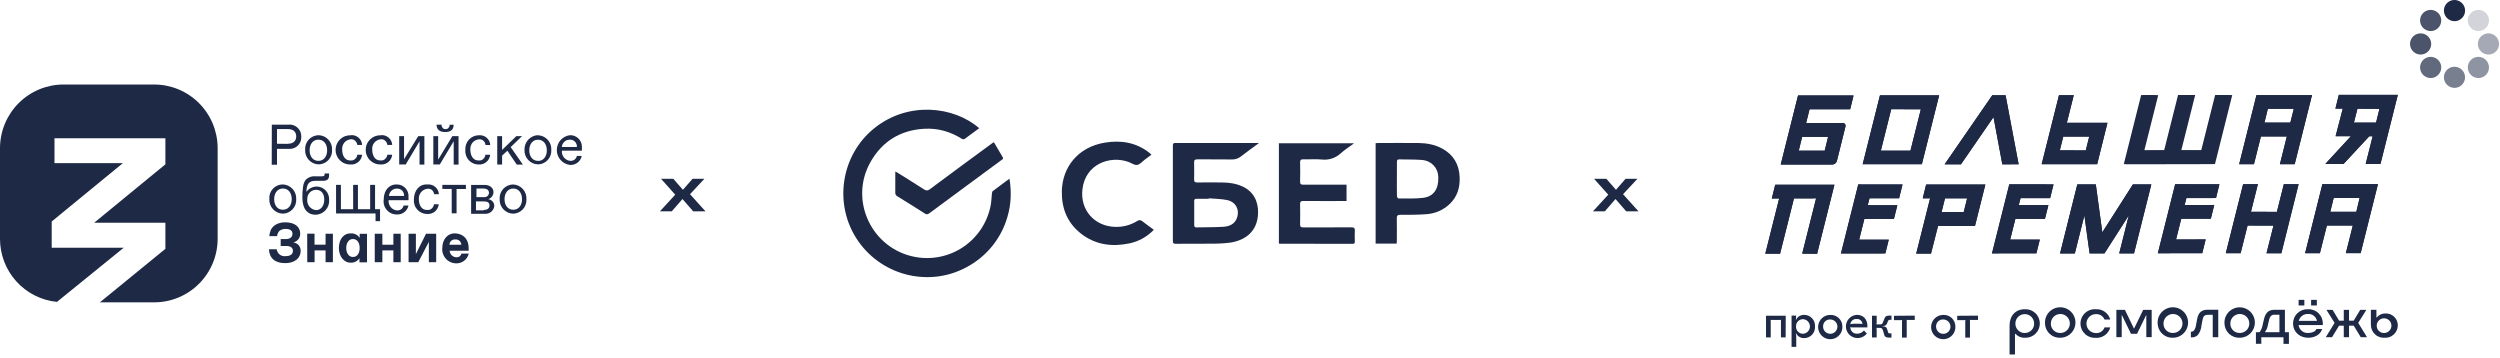 <svg width="769" height="110" viewBox="0 0 769 110" fill="none" xmlns="http://www.w3.org/2000/svg">
<path d="M66.95 73.394V45.459C66.914 40.288 64.843 35.34 61.188 31.695C57.533 28.05 52.59 26.003 47.437 26H19.525C14.371 26.003 9.427 28.05 5.77 31.695C2.113 35.34 0.039 40.287 0 45.459V73.394C-0.021 78.246 1.764 82.931 5.005 86.532C8.246 90.132 12.71 92.389 17.522 92.859L38.066 76.197H15.9V68.139L37.797 50.179H16.761V42.538H50.874V50.549L28.971 68.516H50.874V76.544L30.723 93H47.366C49.937 93.009 52.484 92.508 54.862 91.527C57.239 90.545 59.4 89.101 61.22 87.279C63.04 85.456 64.483 83.291 65.466 80.907C66.45 78.523 66.954 75.968 66.95 73.388V73.394ZM83.611 38.342H88.73C89.508 38.263 90.291 38.441 90.959 38.85C91.627 39.258 92.144 39.874 92.431 40.605C92.618 41.091 92.7 41.612 92.671 42.133C92.706 43.059 92.376 43.963 91.752 44.647C91.129 45.331 90.261 45.741 89.339 45.788C89.155 45.8 88.972 45.8 88.788 45.788H85.204V50.666H83.582L83.611 38.342ZM88.49 44.219C90.118 44.219 91.119 43.455 91.119 41.956C91.119 40.458 90.118 39.7 88.49 39.7H85.204V44.219L88.49 44.249V44.219ZM98 41.586C98.568 41.601 99.127 41.73 99.644 41.965C100.161 42.2 100.626 42.537 101.012 42.956C101.397 43.374 101.695 43.866 101.888 44.402C102.081 44.938 102.165 45.507 102.135 46.077C102.175 46.648 102.098 47.221 101.909 47.762C101.719 48.302 101.422 48.798 101.035 49.218C100.647 49.639 100.178 49.976 99.656 50.208C99.135 50.439 98.571 50.562 98 50.567C97.432 50.553 96.873 50.424 96.355 50.189C95.838 49.954 95.373 49.617 94.987 49.199C94.601 48.78 94.303 48.288 94.111 47.752C93.918 47.215 93.835 46.646 93.866 46.077C93.826 45.505 93.904 44.932 94.094 44.392C94.283 43.852 94.581 43.357 94.968 42.936C95.355 42.516 95.824 42.179 96.345 41.947C96.867 41.715 97.43 41.592 98 41.586ZM98 49.474C99.493 49.474 100.63 48.216 100.63 46.223C100.63 44.231 99.493 42.962 98 42.962H97.865C96.372 42.962 95.236 44.219 95.236 46.223C95.236 48.227 96.372 49.474 97.865 49.474H98ZM107.88 41.586C108.527 41.519 109.179 41.651 109.748 41.967C110.318 42.282 110.777 42.764 111.066 43.349C111.254 43.737 111.363 44.159 111.388 44.59H109.894C109.854 44.105 109.629 43.655 109.268 43.332C109.11 43.164 108.918 43.033 108.704 42.948C108.491 42.863 108.261 42.825 108.032 42.838H107.897C107.518 42.87 107.149 42.977 106.81 43.152C106.472 43.327 106.172 43.568 105.926 43.86C105.681 44.152 105.496 44.49 105.381 44.854C105.266 45.218 105.223 45.602 105.256 45.982C105.256 46.018 105.256 46.059 105.256 46.094C105.256 47.857 106.14 49.474 107.886 49.356H108.02C108.252 49.373 108.484 49.336 108.699 49.247C108.913 49.159 109.104 49.021 109.256 48.845C109.444 48.696 109.598 48.508 109.706 48.294C109.815 48.08 109.875 47.845 109.883 47.605H111.376C111.294 48.465 110.881 49.259 110.225 49.819C109.569 50.378 108.721 50.659 107.862 50.602C107.261 50.624 106.661 50.524 106.099 50.308C105.536 50.092 105.023 49.764 104.59 49.345C104.157 48.925 103.812 48.423 103.577 47.867C103.342 47.311 103.22 46.713 103.22 46.109C103.22 45.505 103.342 44.907 103.577 44.351C103.812 43.795 104.157 43.292 104.59 42.873C105.023 42.453 105.536 42.126 106.099 41.91C106.661 41.694 107.261 41.594 107.862 41.616L107.88 41.586ZM117.15 41.586C117.796 41.519 118.446 41.651 119.014 41.967C119.581 42.282 120.039 42.765 120.325 43.349C120.513 43.737 120.622 44.159 120.647 44.59H119.153C119.095 44.11 118.873 43.666 118.527 43.332C118.366 43.163 118.17 43.032 117.954 42.947C117.738 42.861 117.505 42.824 117.273 42.838H117.127C116.739 42.871 116.362 42.982 116.017 43.164C115.673 43.347 115.369 43.598 115.124 43.902C114.879 44.205 114.698 44.555 114.591 44.931C114.484 45.307 114.455 45.7 114.503 46.088C114.503 47.851 115.364 49.468 117.127 49.35H117.25C117.484 49.37 117.72 49.334 117.938 49.246C118.156 49.157 118.349 49.017 118.503 48.839C118.686 48.685 118.836 48.496 118.943 48.283C119.051 48.07 119.115 47.837 119.13 47.599H120.641C120.557 48.458 120.144 49.252 119.488 49.811C118.833 50.37 117.986 50.652 117.127 50.596C116.525 50.618 115.926 50.518 115.363 50.302C114.801 50.086 114.288 49.758 113.855 49.339C113.422 48.92 113.077 48.417 112.842 47.861C112.606 47.305 112.485 46.707 112.485 46.103C112.485 45.499 112.606 44.901 112.842 44.345C113.077 43.789 113.422 43.286 113.855 42.867C114.288 42.447 114.801 42.12 115.363 41.904C115.926 41.688 116.525 41.588 117.127 41.61L117.15 41.586ZM130.538 41.868V50.625H129.05V43.455L124.793 50.596H122.796V41.868H124.289V48.98L128.658 41.868H130.538ZM141.05 41.868V50.625H139.557V43.455L135.282 50.596H133.29V41.868H134.778V49.097L139.153 41.868H141.05ZM135.779 38.342C135.897 39.23 136.271 39.723 137.033 39.723C137.354 39.733 137.667 39.615 137.903 39.395C138.138 39.175 138.278 38.87 138.292 38.548C138.298 38.485 138.298 38.422 138.292 38.36H139.545C139.545 39.994 138.532 40.622 136.904 40.622C135.276 40.622 134.286 39.835 134.286 38.342H135.779ZM147.287 41.61C147.716 41.564 148.149 41.605 148.561 41.733C148.973 41.86 149.355 42.07 149.683 42.349C150.012 42.629 150.28 42.973 150.473 43.36C150.665 43.747 150.776 44.169 150.801 44.601H149.337C149.3 44.125 149.092 43.678 148.751 43.344C148.589 43.177 148.393 43.047 148.177 42.962C147.961 42.877 147.73 42.839 147.498 42.85H147.363C146.981 42.877 146.609 42.979 146.266 43.151C145.924 43.324 145.62 43.563 145.37 43.854C145.121 44.145 144.931 44.483 144.813 44.849C144.695 45.214 144.65 45.599 144.681 45.982C144.678 46.02 144.678 46.057 144.681 46.094C144.681 47.857 145.559 49.474 147.311 49.356H147.445C147.68 49.376 147.915 49.34 148.133 49.252C148.351 49.163 148.545 49.023 148.698 48.845C148.874 48.688 149.016 48.497 149.116 48.284C149.217 48.071 149.274 47.84 149.284 47.605H150.777C150.694 48.464 150.281 49.258 149.625 49.817C148.969 50.376 148.123 50.658 147.264 50.602C146.399 50.61 145.554 50.344 144.85 49.842C144.145 49.339 143.617 48.626 143.34 47.804C143.156 47.258 143.09 46.679 143.147 46.106C143.103 45.536 143.177 44.964 143.363 44.423C143.548 43.883 143.842 43.387 144.226 42.965C144.61 42.543 145.076 42.205 145.596 41.971C146.115 41.737 146.677 41.612 147.246 41.604L147.287 41.61ZM156.072 46.37L154.444 47.863V50.62H152.95V41.868H154.444V46.118L158.836 41.868H160.593L157.079 45.254L160.839 50.625H158.959L156.077 46.376L156.072 46.37ZM165.442 41.61C166.298 41.632 167.127 41.913 167.821 42.415C168.516 42.917 169.044 43.618 169.336 44.425C169.526 44.962 169.61 45.531 169.582 46.1C169.655 47.201 169.291 48.287 168.571 49.121C167.851 49.955 166.831 50.471 165.735 50.555H165.465C164.898 50.54 164.339 50.411 163.821 50.176C163.304 49.941 162.839 49.604 162.454 49.185C162.068 48.767 161.771 48.275 161.578 47.739C161.385 47.203 161.301 46.634 161.331 46.065C161.297 44.922 161.711 43.811 162.484 42.97C163.257 42.13 164.327 41.627 165.465 41.569L165.442 41.61ZM165.565 49.497C167.058 49.497 168.206 48.239 168.206 46.247C168.206 44.255 167.07 42.985 165.565 42.985H165.442C163.978 42.962 162.806 44.219 162.806 46.223C162.806 48.227 163.925 49.474 165.43 49.474L165.565 49.497ZM175.339 41.586C175.805 41.572 176.269 41.65 176.705 41.816C177.141 41.983 177.54 42.233 177.88 42.554C178.219 42.875 178.492 43.26 178.683 43.687C178.874 44.114 178.98 44.574 178.993 45.042C179.002 45.181 179.002 45.32 178.993 45.459V46.347H172.844C172.77 47.092 172.989 47.837 173.456 48.421C173.922 49.006 174.598 49.383 175.339 49.474H175.474C175.927 49.502 176.375 49.367 176.737 49.092C177.1 48.816 177.351 48.42 177.447 47.975H178.941C178.773 48.801 178.31 49.538 177.639 50.045C176.968 50.553 176.136 50.797 175.298 50.731C174.187 50.593 173.165 50.051 172.424 49.209C171.683 48.367 171.274 47.282 171.274 46.159C171.274 45.035 171.683 43.95 172.424 43.108C173.165 42.266 174.187 41.725 175.298 41.586H175.339ZM177.447 45.224C177.474 44.931 177.438 44.635 177.342 44.357C177.246 44.078 177.092 43.824 176.891 43.61C176.689 43.395 176.444 43.227 176.173 43.115C175.901 43.004 175.609 42.951 175.316 42.962H175.193C174.586 42.969 174.004 43.207 173.565 43.626C173.125 44.046 172.859 44.617 172.821 45.224H177.447ZM86.984 56.732C87.552 56.75 88.109 56.881 88.626 57.118C89.142 57.354 89.606 57.692 89.991 58.11C90.375 58.529 90.673 59.02 90.867 59.555C91.061 60.09 91.147 60.659 91.119 61.228C91.156 61.799 91.078 62.371 90.888 62.91C90.697 63.45 90.4 63.944 90.013 64.364C89.626 64.784 89.158 65.121 88.637 65.354C88.117 65.587 87.554 65.71 86.984 65.718C86.417 65.703 85.858 65.574 85.341 65.339C84.823 65.104 84.358 64.767 83.973 64.348C83.588 63.93 83.29 63.438 83.097 62.902C82.904 62.366 82.82 61.797 82.85 61.228C82.8 60.654 82.87 60.076 83.057 59.531C83.244 58.987 83.542 58.487 83.933 58.066C84.323 57.644 84.795 57.308 85.32 57.079C85.845 56.849 86.412 56.731 86.984 56.732ZM87.102 64.501C88.595 64.501 89.731 63.261 89.731 61.257C89.731 59.253 88.612 57.989 87.102 57.989H86.984C85.503 57.989 84.332 59.247 84.332 61.263C84.332 63.279 85.45 64.507 86.961 64.507L87.102 64.501ZM93.239 57.361C93.316 56.638 93.579 55.947 94 55.356C94.382 54.956 94.849 54.647 95.366 54.453C95.883 54.258 96.437 54.184 96.987 54.234H98.972C99.599 54.234 99.851 54.116 99.851 53.605V53.364H101.227V53.858C101.227 55.116 100.718 55.621 99.224 55.621H96.987C94.99 55.621 94.358 56.626 94.229 59.006C94.597 58.517 95.069 58.116 95.611 57.834C96.153 57.551 96.751 57.393 97.362 57.372C97.89 57.372 98.413 57.48 98.898 57.69C99.384 57.9 99.822 58.206 100.185 58.591C100.548 58.976 100.83 59.432 101.012 59.929C101.194 60.427 101.273 60.957 101.245 61.486C101.283 62.058 101.206 62.632 101.019 63.173C100.832 63.715 100.539 64.213 100.157 64.639C99.774 65.065 99.311 65.41 98.794 65.652C98.276 65.895 97.716 66.031 97.145 66.053C94.398 66.053 93.011 64.049 93.011 60.764C92.991 59.615 93.065 58.467 93.233 57.331L93.239 57.361ZM97.251 64.637C98.744 64.637 99.745 63.261 99.745 61.375C99.745 59.488 98.744 58.383 97.251 58.383H97.145C96.783 58.394 96.426 58.478 96.097 58.63C95.767 58.782 95.472 58.998 95.227 59.267C94.983 59.535 94.794 59.85 94.673 60.193C94.552 60.536 94.5 60.9 94.522 61.263C94.469 61.666 94.5 62.075 94.61 62.466C94.721 62.856 94.91 63.22 95.165 63.535C95.42 63.85 95.737 64.11 96.096 64.298C96.454 64.487 96.847 64.6 97.251 64.631V64.637ZM116.899 64.384V68.022H115.522V65.671H103.37V56.867H104.864V64.355H108.629V56.867H110.099V64.355H113.859V56.867H115.37V64.355H116.893L116.899 64.384ZM122.035 56.743C122.536 56.731 123.035 56.826 123.497 57.021C123.96 57.216 124.376 57.507 124.718 57.875C125.061 58.243 125.322 58.68 125.484 59.157C125.646 59.633 125.706 60.139 125.66 60.64V61.581H119.54C119.465 62.329 119.686 63.078 120.154 63.665C120.623 64.253 121.302 64.633 122.046 64.725H122.169C122.626 64.753 123.077 64.617 123.441 64.339C123.806 64.062 124.059 63.663 124.155 63.214H125.648C125.483 64.036 125.025 64.769 124.36 65.275C123.694 65.782 122.867 66.027 122.035 65.965C121.447 65.972 120.866 65.849 120.331 65.605C119.797 65.361 119.322 65.002 118.941 64.553C118.561 64.104 118.283 63.577 118.128 63.008C117.974 62.44 117.946 61.844 118.046 61.263C118.046 58.254 120.032 56.62 122.035 56.738V56.743ZM124.289 60.27C124.314 59.976 124.277 59.681 124.18 59.403C124.083 59.125 123.928 58.871 123.727 58.657C123.525 58.443 123.28 58.275 123.008 58.163C122.737 58.051 122.445 57.998 122.152 58.007H122.035C121.426 58.014 120.842 58.251 120.4 58.67C119.957 59.09 119.688 59.661 119.645 60.27H124.289ZM131.481 56.743C131.9 56.7 132.323 56.739 132.727 56.86C133.131 56.981 133.506 57.181 133.833 57.448C134.159 57.715 134.43 58.044 134.629 58.416C134.829 58.789 134.953 59.197 134.995 59.617C134.998 59.659 134.998 59.7 134.995 59.741H133.525C133.491 59.3 133.307 58.885 133.003 58.566C132.844 58.394 132.649 58.26 132.433 58.171C132.217 58.083 131.984 58.043 131.75 58.054H131.51C130.724 58.134 130.002 58.524 129.501 59.137C129.001 59.751 128.763 60.539 128.84 61.328C128.84 63.091 129.724 64.713 131.469 64.578H131.586C131.82 64.601 132.056 64.569 132.275 64.483C132.494 64.397 132.689 64.26 132.845 64.084C133.03 63.929 133.181 63.737 133.289 63.521C133.397 63.304 133.459 63.068 133.472 62.826H134.965C134.878 63.684 134.463 64.475 133.809 65.034C133.154 65.592 132.309 65.875 131.452 65.824C130.876 65.832 130.306 65.719 129.777 65.491C129.248 65.263 128.773 64.927 128.382 64.502C127.992 64.078 127.694 63.577 127.51 63.029C127.325 62.483 127.258 61.903 127.311 61.328C127.387 58.577 128.898 56.626 131.463 56.732L131.481 56.743ZM143.305 58.136H140.441V65.612H138.948V58.125H136.066V56.867H143.317V58.125L143.305 58.136ZM144.915 56.879H149.05C150.807 56.879 151.797 57.884 151.797 59.124C151.787 59.608 151.625 60.076 151.332 60.461C151.039 60.846 150.631 61.127 150.168 61.263C150.668 61.321 151.131 61.553 151.476 61.92C151.821 62.286 152.026 62.764 152.054 63.267C152.003 63.98 151.672 64.644 151.134 65.112C150.596 65.58 149.895 65.815 149.185 65.765H144.915V56.879ZM148.915 60.64C149.274 60.675 149.631 60.565 149.91 60.336C150.189 60.108 150.366 59.777 150.403 59.418C150.406 59.365 150.406 59.312 150.403 59.259C150.403 58.513 149.776 58.001 148.775 58.001H146.555V60.64H148.915ZM148.81 64.578C149.934 64.578 150.567 64.084 150.567 63.197C150.567 62.309 149.94 61.957 148.939 61.957H146.409V64.707H148.78V64.572L148.81 64.578ZM157.829 56.743C158.393 56.763 158.948 56.895 159.461 57.133C159.975 57.37 160.435 57.707 160.817 58.125C161.199 58.543 161.494 59.034 161.684 59.567C161.875 60.101 161.958 60.667 161.928 61.234C161.968 61.802 161.892 62.373 161.705 62.912C161.518 63.45 161.224 63.944 160.84 64.365C160.457 64.786 159.992 65.124 159.474 65.358C158.956 65.593 158.397 65.719 157.829 65.73C157.261 65.713 156.702 65.583 156.185 65.347C155.668 65.111 155.204 64.773 154.819 64.355C154.434 63.936 154.136 63.444 153.943 62.908C153.749 62.372 153.665 61.803 153.694 61.234C153.655 60.663 153.732 60.089 153.922 59.549C154.111 59.01 154.409 58.514 154.796 58.094C155.183 57.673 155.652 57.337 156.173 57.104C156.695 56.872 157.258 56.749 157.829 56.743ZM157.946 64.513C159.439 64.513 160.575 63.273 160.575 61.269C160.575 59.265 159.457 58.001 157.946 58.001H157.829C156.364 57.989 155.193 59.247 155.193 61.263C155.193 63.279 156.318 64.507 157.823 64.507L157.946 64.513ZM91.863 75.404C92.273 75.898 92.495 76.523 92.489 77.167C92.489 79.424 90.609 80.94 87.728 80.94C84.607 80.94 82.85 79.441 82.727 76.673H85.105C85.146 76.993 85.249 77.301 85.409 77.581C85.57 77.86 85.783 78.105 86.037 78.302C86.292 78.498 86.583 78.642 86.893 78.726C87.203 78.809 87.527 78.831 87.845 78.789C89.339 78.789 90.1 78.16 90.1 77.161C90.1 76.162 89.339 75.662 87.962 75.662H86.34V73.546H87.845C89.216 73.546 89.959 72.918 89.959 71.912C89.959 70.907 89.216 70.42 87.845 70.42C87.168 70.396 86.504 70.603 85.96 71.007C85.545 71.459 85.285 72.031 85.216 72.641H82.826C82.89 71.949 83.062 71.27 83.336 70.631C83.711 69.946 84.277 69.385 84.964 69.015C85.815 68.584 86.758 68.368 87.711 68.386C90.692 68.386 92.349 69.767 92.349 71.912C92.354 72.532 92.144 73.135 91.755 73.616C91.367 74.098 90.823 74.428 90.217 74.551C90.84 74.653 91.414 74.952 91.857 75.404H91.863ZM94.492 71.877H96.747V75.257H100.144V71.901H102.398V80.658H100.144V77.032H96.77V80.658H94.516L94.492 71.877ZM104.243 76.285C104.243 73.294 106 71.642 108.003 71.795C108.523 71.769 109.042 71.882 109.504 72.124C109.966 72.366 110.356 72.727 110.632 73.17V71.912H112.887V80.687H110.574V79.43C110.284 79.86 109.892 80.212 109.433 80.452C108.974 80.692 108.462 80.813 107.944 80.805C106.24 80.928 104.243 79.294 104.243 76.285ZM108.629 79.042C109.748 79.042 110.632 78.037 110.632 76.285C110.632 74.534 109.748 73.529 108.629 73.529H108.495C107.376 73.529 106.498 74.651 106.498 76.285C106.498 77.919 107.376 79.042 108.495 79.042H108.629ZM115.271 71.901H117.613V75.28H121.004V71.901H123.259V80.658H121.004V77.032H117.613V80.658H115.271V71.901ZM134.169 71.901V80.658H131.914V74.399L128.658 80.658H125.677V71.901H127.926V78.154L131.048 71.901H134.169ZM136.049 76.285C136.049 73.652 137.677 71.642 140.148 71.795C142.62 71.948 144.16 73.664 144.16 76.285V77.132H138.303C138.336 77.653 138.557 78.146 138.926 78.515C139.295 78.884 139.786 79.105 140.306 79.136H140.441C140.783 79.164 141.123 79.065 141.398 78.858C141.672 78.651 141.861 78.351 141.929 78.013H144.183C143.977 78.908 143.46 79.701 142.725 80.249C141.99 80.796 141.085 81.064 140.172 81.004C139.287 80.971 138.435 80.665 137.731 80.128C137.026 79.59 136.504 78.847 136.236 78.001C136.051 77.433 135.987 76.833 136.049 76.238V76.285ZM141.905 75.28C141.898 75.057 141.846 74.838 141.753 74.635C141.661 74.432 141.529 74.249 141.366 74.098C141.202 73.947 141.01 73.829 140.801 73.753C140.592 73.676 140.37 73.642 140.148 73.652H140.025C139.813 73.632 139.598 73.654 139.394 73.718C139.191 73.782 139.001 73.886 138.838 74.024C138.674 74.162 138.54 74.331 138.442 74.521C138.344 74.712 138.285 74.92 138.268 75.133C138.265 75.182 138.265 75.231 138.268 75.28H141.905Z" fill="#1E2945"/>
<path d="M301.216 39.433C299.698 40.551 298.18 41.674 296.662 42.773C296.545 42.824 296.418 42.847 296.29 42.841C296.163 42.834 296.039 42.799 295.927 42.737C292.36 40.475 288.48 39.364 284.253 39.609C276.967 40.038 271.393 43.465 267.798 49.774C261.073 61.569 268.083 76.492 281.433 79.027C286.625 80.013 291.995 78.898 296.365 75.925C300.734 72.953 303.743 68.367 304.732 63.175C304.965 61.982 304.984 60.746 305.12 59.532C305.151 59.271 305.196 58.925 305.372 58.779C307.015 57.522 308.688 56.302 310.515 54.954C311.174 59.046 311.019 62.908 309.881 66.715C308.083 73.005 303.921 78.356 298.268 81.647C286.731 88.557 271.66 85.238 263.96 74.132C256.304 63.093 258.526 47.795 268.949 39.427C279.371 31.06 293.383 32.669 301.216 39.433Z" fill="#1E2945"/>
<path d="M387.233 44.026C385.312 45.441 383.505 46.71 381.768 48.077C380.938 48.757 379.884 49.104 378.811 49.051C375.311 48.987 371.807 49.051 368.304 49.015C367.563 49.015 367.293 49.227 367.311 49.98C367.35 51.714 367.353 53.453 367.311 55.187C367.293 55.961 367.59 56.137 368.313 56.128C370.875 56.086 373.441 56.089 376.003 56.128C378.128 56.153 380.199 56.447 382.151 57.343C385.424 58.821 387.085 61.757 386.984 65.54C386.833 71.239 382.992 73.935 378.426 74.63C376.393 74.878 374.346 74.987 372.299 74.955C368.741 75.01 365.179 74.955 361.618 74.985C360.996 74.985 360.771 74.821 360.774 74.175C360.788 64.38 360.788 54.587 360.774 44.795C360.774 44.254 360.874 43.975 361.521 43.978C369.925 43.996 378.325 43.996 386.72 43.978C386.842 43.99 386.945 44.005 387.233 44.026ZM371.813 60.995V61.141C370.559 61.141 369.308 61.159 368.055 61.141C367.535 61.141 367.338 61.332 367.341 61.833C367.341 64.31 367.341 66.787 367.341 69.262C367.341 69.778 367.578 69.954 368.076 69.945C370.808 69.885 373.541 69.927 376.273 69.76C378.131 69.648 379.813 68.974 380.496 66.991C381.371 64.456 380.102 62.079 377.415 61.526C375.575 61.159 373.677 61.159 371.813 60.995Z" fill="#1E2945"/>
<path d="M429.626 74.925H423.141V44.036C423.445 44.017 423.73 43.99 424.006 43.99C428.138 43.99 432.267 43.945 436.396 43.99C438.974 44.03 441.488 44.497 443.777 45.788C447.135 47.682 448.814 50.594 448.984 54.419C449.133 57.704 448.264 60.613 445.772 62.89C443.866 64.639 441.424 65.692 438.843 65.877C436.157 66.099 433.445 66.078 430.743 66.078C429.857 66.078 429.632 66.363 429.653 67.207C429.705 69.454 429.672 71.703 429.669 73.953C429.681 74.272 429.641 74.578 429.626 74.925ZM429.681 55.047C429.681 56.811 429.662 58.575 429.702 60.339C429.702 60.585 430.005 61.041 430.151 61.038C432.677 61.038 435.231 61.162 437.741 60.855C440.999 60.455 442.541 58.147 442.423 54.452C442.335 51.623 440.331 49.44 437.362 49.203C435.045 49.018 432.705 49.088 430.379 49.027C429.772 49.009 429.693 49.358 429.696 49.844C429.681 51.577 429.681 53.314 429.681 55.047Z" fill="#1E2945"/>
<path d="M393.388 74.876V44.06H416.531C415.107 45.117 413.687 46.015 412.451 47.123C411.67 47.86 410.736 48.416 409.716 48.751C408.696 49.087 407.615 49.193 406.549 49.063C404.685 48.89 402.79 49.063 400.911 49.015C400.191 49 399.894 49.191 399.912 49.968C399.961 51.933 399.961 53.898 399.912 55.861C399.894 56.635 400.173 56.814 400.902 56.808C404.973 56.778 409.048 56.808 413.119 56.808H414.197V61.836H413.216C409.114 61.836 405.019 61.857 400.911 61.818C400.103 61.818 399.894 62.076 399.909 62.841C399.954 64.891 399.954 66.942 399.909 68.992C399.894 69.751 400.158 69.96 400.896 69.957C405.823 69.93 410.751 69.957 415.675 69.927C416.483 69.927 416.792 70.131 416.741 70.972C416.674 72.077 416.72 73.191 416.741 74.311C416.741 74.733 416.662 75.003 416.134 75.003C408.616 74.979 401.099 74.966 393.582 74.964C393.514 74.941 393.449 74.912 393.388 74.876V74.876Z" fill="#1E2945"/>
<path d="M354.921 70.68C352.877 72.828 350.222 74.295 347.315 74.882C341.938 75.99 336.871 75.286 332.463 71.816C328.279 68.518 326.518 64.049 326.622 58.785C326.761 51.538 331.494 45.25 339.856 43.872C344.795 43.058 349.498 43.79 353.564 47.023C353.74 47.163 353.901 47.327 354.189 47.573L352.2 49.057C351.399 49.664 350.655 50.59 349.772 50.733C348.961 50.864 348.014 50.126 347.118 49.807C341.459 47.77 333.863 50.414 332.958 58.199C332.202 64.669 336.704 69.569 342.94 69.784C345.371 69.883 347.776 69.249 349.841 67.963C350.449 67.595 350.868 67.638 351.414 68.075C352.528 68.965 353.694 69.775 354.921 70.68Z" fill="#1E2945"/>
<path d="M275.394 52.752C275.747 52.947 276.002 53.056 276.223 53.214C278.901 54.89 281.591 56.553 284.238 58.263C284.918 58.703 285.368 58.691 286.024 58.202C292.298 53.535 298.596 48.888 304.917 44.264C305.117 44.118 305.33 43.984 305.712 43.723L308.445 48.38C308.727 48.863 308.329 49.024 308.041 49.24L297.457 57.039C293.586 59.893 289.703 62.732 285.851 65.61C285.331 65.996 284.985 66.005 284.442 65.656C281.667 63.873 278.865 62.131 276.056 60.4C275.842 60.298 275.664 60.135 275.545 59.93C275.425 59.725 275.371 59.489 275.388 59.252C275.416 57.127 275.394 55.002 275.394 52.752Z" fill="#1E2945"/>
<path d="M203 65H206.645L209.931 61.22L213.217 65H217L212.25 59.74L216.669 55H213.024L210.069 58.38L207.114 55H203.331L207.694 59.88L203 65Z" fill="#1E2945"/>
<path d="M490 65H493.645L496.931 61.22L500.217 65H504L499.25 59.74L503.669 55H500.024L497.069 58.38L494.114 55H490.331L494.694 59.88L490 65Z" fill="#1E2945"/>
<g opacity="0.2">
<path fill-rule="evenodd" clip-rule="evenodd" d="M762.427 9.557C763.068 9.542 763.69 9.338 764.216 8.972C764.742 8.605 765.148 8.091 765.383 7.494C765.618 6.898 765.672 6.245 765.538 5.618C765.404 4.991 765.088 4.418 764.629 3.969C764.171 3.521 763.59 3.218 762.961 3.099C762.331 2.979 761.679 3.048 761.088 3.296C760.497 3.545 759.993 3.962 759.638 4.496C759.283 5.03 759.094 5.657 759.094 6.299C759.097 6.732 759.186 7.16 759.356 7.559C759.525 7.958 759.772 8.319 760.082 8.622C760.392 8.925 760.758 9.163 761.161 9.324C761.563 9.484 761.994 9.563 762.427 9.557Z" fill="#1E2945"/>
</g>
<g opacity="0.7">
<path fill-rule="evenodd" clip-rule="evenodd" d="M747.744 24.006C748.385 23.992 749.007 23.788 749.533 23.421C750.059 23.054 750.465 22.541 750.7 21.944C750.935 21.348 750.989 20.695 750.855 20.068C750.721 19.441 750.405 18.867 749.946 18.419C749.488 17.971 748.907 17.668 748.277 17.548C747.648 17.428 746.996 17.497 746.405 17.746C745.814 17.995 745.31 18.412 744.955 18.946C744.6 19.48 744.411 20.107 744.411 20.748C744.414 21.182 744.503 21.61 744.672 22.009C744.842 22.407 745.089 22.769 745.399 23.072C745.709 23.374 746.075 23.613 746.478 23.773C746.88 23.934 747.311 24.013 747.744 24.006" fill="#1E2945"/>
</g>
<g opacity="0.4">
<path fill-rule="evenodd" clip-rule="evenodd" d="M765.518 16.782C766.159 16.767 766.782 16.564 767.307 16.197C767.833 15.83 768.239 15.316 768.474 14.719C768.71 14.123 768.763 13.47 768.629 12.843C768.495 12.216 768.179 11.643 767.721 11.194C767.262 10.746 766.682 10.443 766.052 10.323C765.422 10.204 764.771 10.273 764.18 10.521C763.589 10.77 763.084 11.187 762.729 11.721C762.374 12.255 762.185 12.882 762.185 13.524C762.188 13.957 762.277 14.385 762.447 14.784C762.616 15.183 762.863 15.544 763.173 15.847C763.483 16.15 763.85 16.388 764.252 16.549C764.655 16.709 765.085 16.788 765.518 16.782Z" fill="#1E2945"/>
</g>
<g opacity="0.8">
<path fill-rule="evenodd" clip-rule="evenodd" d="M744.652 16.782C745.293 16.767 745.915 16.564 746.441 16.197C746.967 15.83 747.373 15.316 747.608 14.719C747.843 14.123 747.897 13.47 747.763 12.843C747.629 12.216 747.313 11.643 746.855 11.194C746.396 10.746 745.815 10.443 745.186 10.323C744.556 10.204 743.904 10.273 743.313 10.521C742.722 10.77 742.218 11.187 741.863 11.721C741.508 12.255 741.319 12.882 741.319 13.524C741.322 13.957 741.411 14.385 741.581 14.784C741.75 15.183 741.997 15.544 742.307 15.847C742.617 16.15 742.983 16.388 743.386 16.549C743.788 16.709 744.219 16.788 744.652 16.782Z" fill="#1E2945"/>
</g>
<g opacity="0.5">
<path fill-rule="evenodd" clip-rule="evenodd" d="M762.427 24.006C763.068 23.992 763.69 23.788 764.216 23.421C764.742 23.054 765.148 22.541 765.383 21.944C765.618 21.348 765.672 20.695 765.538 20.068C765.404 19.441 765.088 18.867 764.629 18.419C764.171 17.971 763.59 17.668 762.961 17.548C762.331 17.428 761.679 17.497 761.088 17.746C760.497 17.995 759.993 18.412 759.638 18.946C759.283 19.48 759.094 20.107 759.094 20.748C759.097 21.182 759.186 21.61 759.356 22.009C759.525 22.407 759.772 22.769 760.082 23.072C760.392 23.374 760.758 23.613 761.161 23.773C761.563 23.934 761.994 24.013 762.427 24.006" fill="#1E2945"/>
</g>
<g opacity="0.8">
<path fill-rule="evenodd" clip-rule="evenodd" d="M747.744 9.557C748.385 9.542 749.007 9.338 749.533 8.972C750.059 8.605 750.465 8.091 750.7 7.494C750.935 6.898 750.989 6.245 750.855 5.618C750.721 4.991 750.405 4.418 749.946 3.969C749.488 3.521 748.907 3.218 748.277 3.099C747.648 2.979 746.996 3.048 746.405 3.296C745.814 3.545 745.31 3.962 744.955 4.496C744.6 5.03 744.411 5.657 744.411 6.299C744.414 6.732 744.503 7.16 744.672 7.559C744.842 7.958 745.089 8.319 745.399 8.622C745.709 8.925 746.075 9.163 746.478 9.324C746.88 9.484 747.311 9.563 747.744 9.557Z" fill="#1E2945"/>
</g>
<g opacity="0.6">
<path fill-rule="evenodd" clip-rule="evenodd" d="M755.077 27.032C755.716 27.015 756.336 26.811 756.86 26.444C757.383 26.077 757.786 25.564 758.02 24.969C758.253 24.373 758.306 23.723 758.171 23.098C758.036 22.473 757.72 21.902 757.263 21.456C756.805 21.009 756.226 20.708 755.598 20.589C754.97 20.471 754.321 20.54 753.732 20.788C753.143 21.036 752.64 21.453 752.286 21.985C751.933 22.517 751.744 23.142 751.744 23.782C751.747 24.214 751.836 24.642 752.006 25.041C752.176 25.439 752.423 25.8 752.733 26.102C753.043 26.404 753.409 26.642 753.812 26.802C754.214 26.961 754.644 27.039 755.077 27.032Z" fill="#1E2945"/>
</g>
<path fill-rule="evenodd" clip-rule="evenodd" d="M755.077 6.516C755.718 6.501 756.341 6.297 756.867 5.93C757.392 5.564 757.798 5.05 758.033 4.453C758.269 3.857 758.322 3.204 758.188 2.577C758.054 1.95 757.738 1.376 757.28 0.928C756.821 0.48 756.241 0.177 755.611 0.057C754.981 -0.062 754.33 0.006 753.739 0.255C753.148 0.504 752.643 0.921 752.288 1.455C751.934 1.989 751.744 2.616 751.744 3.257C751.747 3.691 751.836 4.119 752.006 4.518C752.175 4.916 752.422 5.278 752.732 5.581C753.042 5.883 753.409 6.122 753.811 6.283C754.214 6.443 754.644 6.522 755.077 6.516" fill="#1E2945"/>
<path fill-rule="evenodd" clip-rule="evenodd" d="M566.791 37.831C566.928 37.819 567.066 37.84 567.193 37.894C567.319 37.948 567.43 38.032 567.516 38.139C567.595 38.246 567.65 38.368 567.677 38.497C567.704 38.627 567.704 38.76 567.675 38.889L565.025 49.522C564.935 49.825 564.755 50.092 564.508 50.289C564.273 50.483 563.98 50.594 563.675 50.606H547.75L553.075 29.365H570.158L569.116 33.606H556.617L555.567 37.848L566.791 37.831ZM553.292 46.347H561.275L562.317 42.106H554.342L553.292 46.347Z" fill="#1E2945"/>
<path fill-rule="evenodd" clip-rule="evenodd" d="M578.274 29.323H596.482L591.166 50.514H572.958L578.274 29.323ZM581.741 33.59L578.549 46.347H587.657L590.849 33.614L581.741 33.59Z" fill="#1E2945"/>
<path fill-rule="evenodd" clip-rule="evenodd" d="M613.198 36.023L603.19 50.547H598.165L612.823 29.306H616.915L620.931 50.531L615.915 50.547L613.198 36.023Z" fill="#1E2945"/>
<path fill-rule="evenodd" clip-rule="evenodd" d="M635.756 37.781H648.255L645.089 50.514H628.014L633.339 29.29H637.889L635.756 37.781ZM641.589 46.256L642.639 42.023H634.656L633.606 46.248L641.589 46.256Z" fill="#1E2945"/>
<path fill-rule="evenodd" clip-rule="evenodd" d="M677.096 46.231L681.371 29.231H685.921L680.604 50.464L653.28 50.489L658.613 29.248H663.155L658.88 46.248L665.696 46.222L669.971 29.215H674.521L670.246 46.214L677.096 46.231Z" fill="#1E2945"/>
<path fill-rule="evenodd" clip-rule="evenodd" d="M703.429 41.981H695.454L693.312 50.514H688.763L694.087 29.273H711.17L705.845 50.514H701.295L703.429 41.981ZM705.57 33.473H697.587L696.546 37.714H704.512L705.57 33.473Z" fill="#1E2945"/>
<path fill-rule="evenodd" clip-rule="evenodd" d="M737.569 29.181L732.236 50.422H727.686L729.828 41.923H728.778L720.878 50.431H715.27L723.136 41.898H718.428L720.636 33.415H718.37L719.42 29.181H737.569ZM725.153 33.448L724.061 37.715H730.878L731.919 33.481L725.153 33.448Z" fill="#1E2945"/>
<path fill-rule="evenodd" clip-rule="evenodd" d="M566.791 37.831C566.928 37.819 567.066 37.84 567.193 37.894C567.319 37.948 567.43 38.032 567.516 38.139C567.595 38.246 567.65 38.368 567.677 38.497C567.704 38.627 567.704 38.76 567.675 38.889L565.025 49.522C564.935 49.825 564.755 50.092 564.508 50.289C564.273 50.483 563.98 50.594 563.675 50.606H547.75L553.075 29.365H570.158L569.116 33.606H556.617L555.567 37.848L566.791 37.831ZM553.292 46.347H561.275L562.317 42.106H554.342L553.292 46.347Z" fill="#1E2945"/>
<path fill-rule="evenodd" clip-rule="evenodd" d="M578.274 29.323H596.482L591.166 50.514H572.958L578.274 29.323ZM581.741 33.59L578.549 46.347H587.657L590.849 33.614L581.741 33.59Z" fill="#1E2945"/>
<path fill-rule="evenodd" clip-rule="evenodd" d="M613.198 36.023L603.19 50.547H598.165L612.823 29.306H616.915L620.931 50.531L615.915 50.547L613.198 36.023Z" fill="#1E2945"/>
<path fill-rule="evenodd" clip-rule="evenodd" d="M635.756 37.781H648.255L645.089 50.514H628.014L633.339 29.29H637.889L635.756 37.781ZM641.589 46.256L642.639 42.023H634.656L633.606 46.248L641.589 46.256Z" fill="#1E2945"/>
<path fill-rule="evenodd" clip-rule="evenodd" d="M677.815 46.24L682.09 29.241H686.64L681.323 50.473L653.999 50.498L659.332 29.257H663.874L659.599 46.257L666.415 46.232L670.69 29.224H675.24L670.965 46.223L677.815 46.24Z" fill="#1E2945"/>
<path fill-rule="evenodd" clip-rule="evenodd" d="M703.429 41.981H695.454L693.312 50.514H688.763L694.087 29.273H711.17L705.845 50.514H701.295L703.429 41.981ZM705.57 33.473H697.587L696.546 37.714H704.512L705.57 33.473Z" fill="#1E2945"/>
<path fill-rule="evenodd" clip-rule="evenodd" d="M737.569 29.181L732.236 50.422H727.686L729.828 41.923H728.778L720.878 50.431H715.27L723.136 41.898H718.428L720.636 33.415H718.37L719.42 29.181H737.569ZM725.153 33.448L724.061 37.715H730.878L731.919 33.481L725.153 33.448Z" fill="#1E2945"/>
<path fill-rule="evenodd" clip-rule="evenodd" d="M554.358 78.013L558.633 61.014L551.825 61.038L547.55 78.038H543L547.275 61.038L545.008 61.063L546.058 56.83L564.274 56.822L558.941 78.063L554.358 78.013Z" fill="#1E2945"/>
<path fill-rule="evenodd" clip-rule="evenodd" d="M585.216 56.747L584.166 60.98L575.066 60.989L574.516 63.122H583.624L582.574 67.347L573.474 67.355L571.874 73.73H580.982L579.932 77.955L566.275 77.971L571.599 56.73L585.216 56.747Z" fill="#1E2945"/>
<path fill-rule="evenodd" clip-rule="evenodd" d="M596.141 69.505L593.974 78.013H589.424L593.699 60.997H591.432L592.482 56.764H610.698L607.507 69.497L596.141 69.505ZM598.282 60.997L597.224 65.23H604.04L605.09 61.005L598.282 60.997Z" fill="#1E2945"/>
<path fill-rule="evenodd" clip-rule="evenodd" d="M631.673 56.714L630.623 60.947L621.523 60.955L620.973 63.08H630.09L629.031 67.314L619.932 67.322L618.332 73.697H627.448L626.398 77.921L612.732 77.938L618.057 56.697L631.673 56.714Z" fill="#1E2945"/>
<path fill-rule="evenodd" clip-rule="evenodd" d="M641.155 66.264L638.214 77.972H633.664L638.98 56.731L644.672 56.714L646.672 71.463L656.072 56.731L661.755 56.714L656.422 77.955H651.872L654.813 66.247L647.322 77.955H642.764L641.155 66.264Z" fill="#1E2945"/>
<path fill-rule="evenodd" clip-rule="evenodd" d="M682.696 56.681L681.646 60.914L672.546 60.922L671.996 63.064L681.104 63.047L680.054 67.28L670.955 67.288L669.355 73.655L678.463 73.647L677.413 77.888L663.755 77.897L669.08 56.664L682.696 56.681Z" fill="#1E2945"/>
<path fill-rule="evenodd" clip-rule="evenodd" d="M702.504 56.664H707.054L701.746 77.896H697.179L699.321 69.397L691.354 69.38L689.213 77.888H684.655L689.979 56.664L694.529 56.647L692.388 65.155L700.371 65.163L702.504 56.664Z" fill="#1E2945"/>
<path fill-rule="evenodd" clip-rule="evenodd" d="M723.72 69.38H715.745L713.603 77.88H709.053L714.37 56.639H731.461L726.136 77.863H721.586L723.72 69.38ZM725.811 60.905H717.836L716.795 65.147H724.803L725.811 60.905Z" fill="#1E2945"/>
<path fill-rule="evenodd" clip-rule="evenodd" d="M554.358 78.013L558.633 61.014L551.825 61.038L547.55 78.038H543L547.275 61.038L545.008 61.063L546.058 56.83L564.274 56.822L558.941 78.063L554.358 78.013Z" fill="#1E2945"/>
<path fill-rule="evenodd" clip-rule="evenodd" d="M585.216 56.747L584.166 60.98L575.066 60.989L574.516 63.122H583.624L582.574 67.347L573.474 67.355L571.874 73.73H580.982L579.932 77.955L566.275 77.971L571.599 56.73L585.216 56.747Z" fill="#1E2945"/>
<path fill-rule="evenodd" clip-rule="evenodd" d="M596.141 69.505L593.974 78.013H589.424L593.699 60.997H591.432L592.482 56.764H610.698L607.507 69.497L596.141 69.505ZM598.282 60.997L597.224 65.23H604.04L605.09 61.005L598.282 60.997Z" fill="#1E2945"/>
<path fill-rule="evenodd" clip-rule="evenodd" d="M631.673 56.714L630.623 60.947L621.523 60.955L620.973 63.08H630.09L629.031 67.314L619.932 67.322L618.332 73.697H627.448L626.398 77.921L612.732 77.938L618.057 56.697L631.673 56.714Z" fill="#1E2945"/>
<path fill-rule="evenodd" clip-rule="evenodd" d="M641.155 66.264L638.214 77.972H633.664L638.98 56.731L644.672 56.714L646.672 71.463L656.072 56.731L661.755 56.714L656.422 77.955H651.872L654.813 66.247L647.322 77.955H642.764L641.155 66.264Z" fill="#1E2945"/>
<path fill-rule="evenodd" clip-rule="evenodd" d="M682.696 56.681L681.646 60.914L672.546 60.922L671.996 63.064L681.104 63.047L680.054 67.28L670.955 67.288L669.355 73.655L678.463 73.647L677.413 77.888L663.755 77.897L669.08 56.664L682.696 56.681Z" fill="#1E2945"/>
<path fill-rule="evenodd" clip-rule="evenodd" d="M702.504 56.664H707.054L701.746 77.896H697.179L699.321 69.397L691.354 69.38L689.213 77.888H684.655L689.979 56.664L694.529 56.647L692.388 65.155L700.371 65.163L702.504 56.664Z" fill="#1E2945"/>
<path fill-rule="evenodd" clip-rule="evenodd" d="M723.72 69.38H715.745L713.603 77.88H709.053L714.37 56.639H731.461L726.136 77.863H721.586L723.72 69.38ZM725.811 60.905H717.836L716.795 65.147H724.803L725.811 60.905Z" fill="#1E2945"/>
<path d="M549.267 103.787H547.817V98.738C547.815 98.608 547.843 98.48 547.9 98.363C547.768 98.415 547.625 98.435 547.483 98.421H545.025C544.883 98.435 544.74 98.415 544.608 98.363V98.363C544.659 98.481 544.682 98.609 544.675 98.738V103.787H543.225V97.121H549.292L549.267 103.787Z" fill="#1E2945"/>
<path d="M558.292 100.438C558.324 100.895 558.261 101.353 558.108 101.785C557.955 102.217 557.715 102.612 557.402 102.947C557.089 103.282 556.711 103.548 556.29 103.73C555.87 103.912 555.416 104.005 554.958 104.004C554.439 104.024 553.925 103.891 553.48 103.622C553.036 103.352 552.68 102.958 552.458 102.488H552.4C552.494 102.954 552.536 103.429 552.525 103.904V106.687H551.084V97.088H552.483C552.497 97.52 552.469 97.952 552.4 98.379H552.458C552.682 97.91 553.037 97.515 553.481 97.244C553.925 96.974 554.439 96.838 554.958 96.854C555.416 96.853 555.87 96.947 556.29 97.128C556.711 97.31 557.089 97.577 557.402 97.912C557.715 98.246 557.955 98.642 558.108 99.074C558.261 99.505 558.324 99.964 558.292 100.421M552.458 100.421C552.443 100.717 552.49 101.013 552.595 101.291C552.701 101.568 552.863 101.82 553.072 102.031C553.281 102.242 553.531 102.407 553.807 102.516C554.083 102.625 554.379 102.675 554.675 102.663C555.236 102.614 555.759 102.357 556.14 101.942C556.52 101.527 556.732 100.984 556.732 100.421C556.732 99.858 556.52 99.315 556.14 98.9C555.759 98.485 555.236 98.228 554.675 98.179C554.379 98.167 554.083 98.217 553.807 98.326C553.531 98.435 553.281 98.6 553.072 98.811C552.863 99.022 552.701 99.274 552.595 99.551C552.49 99.828 552.443 100.125 552.458 100.421" fill="#1E2945"/>
<path d="M566.716 100.437C566.75 101.182 566.56 101.919 566.17 102.554C565.781 103.189 565.211 103.693 564.533 104.002C563.855 104.311 563.1 104.409 562.366 104.285C561.631 104.161 560.95 103.82 560.411 103.306C559.872 102.792 559.499 102.129 559.34 101.401C559.181 100.673 559.243 99.914 559.519 99.222C559.795 98.53 560.271 97.936 560.887 97.517C561.503 97.098 562.23 96.873 562.975 96.871C563.458 96.845 563.942 96.918 564.396 97.085C564.85 97.253 565.266 97.512 565.616 97.846C565.966 98.18 566.245 98.582 566.434 99.028C566.623 99.474 566.719 99.953 566.716 100.437M560.783 100.437C560.777 100.874 560.9 101.303 561.138 101.669C561.376 102.036 561.718 102.323 562.12 102.494C562.522 102.666 562.966 102.713 563.395 102.632C563.824 102.55 564.219 102.342 564.53 102.035C564.84 101.728 565.053 101.335 565.139 100.907C565.226 100.479 565.183 100.035 565.016 99.631C564.85 99.227 564.566 98.882 564.203 98.64C563.839 98.398 563.412 98.269 562.975 98.271C562.685 98.254 562.395 98.299 562.123 98.401C561.851 98.504 561.604 98.662 561.397 98.867C561.191 99.071 561.029 99.316 560.924 99.587C560.818 99.857 560.77 100.147 560.783 100.437Z" fill="#1E2945"/>
<path d="M574.399 100.437V100.712H570.016C569.712 100.738 569.406 100.702 569.116 100.604V100.604L569.175 100.779C569.185 101.042 569.248 101.299 569.361 101.537C569.474 101.774 569.634 101.986 569.831 102.16C570.028 102.333 570.258 102.465 570.508 102.547C570.757 102.63 571.021 102.66 571.283 102.637C571.679 102.641 572.071 102.554 572.429 102.384C572.787 102.213 573.102 101.964 573.349 101.654L574.241 102.596C573.887 103.044 573.432 103.404 572.914 103.645C572.396 103.887 571.829 104.004 571.258 103.987C570.339 103.956 569.467 103.573 568.824 102.916C568.181 102.259 567.816 101.38 567.804 100.46C567.792 99.541 568.135 98.653 568.761 97.98C569.387 97.306 570.248 96.9 571.166 96.846C573.191 96.846 574.424 98.196 574.424 100.421M569.183 99.737H569.225C569.487 99.625 569.772 99.573 570.058 99.588H571.783C572.491 99.588 572.733 99.588 572.883 99.713C572.88 99.487 572.831 99.266 572.738 99.061C572.645 98.856 572.511 98.673 572.343 98.523C572.175 98.373 571.978 98.26 571.764 98.191C571.549 98.121 571.323 98.098 571.099 98.121C570.632 98.083 570.169 98.23 569.808 98.528C569.447 98.827 569.217 99.255 569.166 99.721" fill="#1E2945"/>
<path d="M579.591 102.962L579.241 101.779C579.074 101.096 578.833 100.862 578.283 100.862H577.658C577.505 100.879 577.352 100.879 577.199 100.862V100.862C577.251 101.058 577.273 101.26 577.266 101.462V103.796H575.824V97.129H577.266V99.204C577.272 99.401 577.25 99.597 577.199 99.787V99.787C577.291 99.787 577.474 99.787 577.658 99.787H578.283C578.841 99.787 579.016 99.654 579.266 98.954L579.757 97.754C579.957 97.287 580.357 97.079 581.099 97.079H581.816V98.362H581.474C581.307 98.332 581.134 98.367 580.991 98.46C580.849 98.553 580.747 98.697 580.707 98.862L580.466 99.471C580.274 100.029 579.816 100.304 579.033 100.304V100.362C579.866 100.362 580.299 100.621 580.466 101.196L580.757 102.146C580.866 102.496 580.974 102.554 581.441 102.554H581.816V103.846H580.982C580.199 103.846 579.749 103.571 579.582 103.012" fill="#1E2945"/>
<path d="M588.974 97.088V98.421H586.832C586.693 98.436 586.553 98.416 586.424 98.362C586.485 98.478 586.514 98.607 586.507 98.737V103.846H585.057V98.787C585.053 98.658 585.078 98.53 585.132 98.412C585.003 98.466 584.863 98.486 584.724 98.471H582.591V97.138L588.974 97.088Z" fill="#1E2945"/>
<path d="M601.473 100.437C601.507 101.182 601.316 101.919 600.927 102.555C600.537 103.19 599.967 103.695 599.288 104.003C598.61 104.311 597.854 104.409 597.119 104.285C596.385 104.16 595.704 103.818 595.165 103.303C594.626 102.789 594.254 102.124 594.096 101.396C593.938 100.667 594.001 99.909 594.278 99.217C594.555 98.525 595.033 97.931 595.65 97.513C596.267 97.095 596.995 96.871 597.74 96.871C598.223 96.845 598.707 96.918 599.16 97.085C599.614 97.253 600.029 97.512 600.378 97.846C600.728 98.18 601.006 98.583 601.194 99.028C601.383 99.474 601.478 99.954 601.473 100.437M595.54 100.437C595.532 100.876 595.655 101.307 595.893 101.676C596.13 102.045 596.473 102.334 596.876 102.508C597.279 102.681 597.725 102.73 598.156 102.649C598.588 102.568 598.985 102.36 599.298 102.052C599.61 101.744 599.824 101.35 599.912 100.92C600 100.49 599.957 100.044 599.79 99.638C599.623 99.232 599.339 98.885 598.974 98.642C598.608 98.398 598.179 98.269 597.74 98.271C597.449 98.253 597.158 98.296 596.886 98.399C596.613 98.501 596.365 98.659 596.157 98.863C595.95 99.068 595.787 99.314 595.681 99.585C595.575 99.856 595.527 100.146 595.54 100.437" fill="#1E2945"/>
<path d="M608.432 97.088V98.421H606.29C606.151 98.436 606.011 98.416 605.882 98.362V98.362C605.943 98.478 605.971 98.607 605.965 98.737V103.846H604.515V98.787C604.511 98.658 604.536 98.53 604.59 98.412V98.412C604.461 98.466 604.32 98.486 604.182 98.471H602.04V97.138L608.432 97.088Z" fill="#1E2945"/>
<path d="M622.815 95.121C623.406 95.088 623.997 95.175 624.554 95.376C625.11 95.577 625.62 95.889 626.053 96.292C626.487 96.695 626.834 97.182 627.074 97.723C627.314 98.263 627.443 98.847 627.452 99.439C627.461 100.031 627.35 100.618 627.126 101.166C626.903 101.714 626.57 102.211 626.15 102.627C625.729 103.043 625.229 103.37 624.678 103.588C624.128 103.806 623.54 103.911 622.948 103.896C622.385 103.924 621.823 103.83 621.3 103.618C620.778 103.406 620.308 103.083 619.923 102.671H619.807V109.037H618.14V100.204C618.14 97.104 619.948 95.121 622.84 95.121M622.84 102.421C623.221 102.424 623.599 102.351 623.951 102.205C624.304 102.059 624.623 101.843 624.89 101.571C625.156 101.298 625.366 100.975 625.505 100.62C625.643 100.265 625.709 99.885 625.698 99.504C625.698 99.126 625.623 98.751 625.479 98.401C625.334 98.051 625.121 97.733 624.854 97.466C624.586 97.198 624.268 96.985 623.918 96.841C623.568 96.696 623.193 96.621 622.815 96.621C622.436 96.621 622.061 96.696 621.711 96.841C621.362 96.985 621.044 97.198 620.776 97.466C620.508 97.733 620.296 98.051 620.151 98.401C620.006 98.751 619.932 99.126 619.932 99.504C619.923 99.89 619.991 100.273 620.134 100.632C620.277 100.99 620.49 101.316 620.762 101.59C621.033 101.863 621.357 102.08 621.714 102.225C622.071 102.371 622.454 102.443 622.84 102.438" fill="#1E2945"/>
<path d="M629.04 99.512C628.978 98.573 629.2 97.637 629.677 96.826C630.154 96.014 630.865 95.365 631.716 94.963C632.567 94.56 633.519 94.423 634.449 94.569C635.379 94.715 636.243 95.138 636.93 95.781C637.617 96.425 638.094 97.261 638.299 98.18C638.505 99.098 638.429 100.057 638.083 100.932C637.736 101.807 637.134 102.558 636.355 103.086C635.576 103.615 634.656 103.897 633.715 103.895C633.119 103.918 632.525 103.822 631.967 103.613C631.409 103.404 630.897 103.087 630.463 102.679C630.028 102.272 629.678 101.782 629.434 101.238C629.19 100.695 629.056 100.108 629.04 99.512M633.715 102.421C634.294 102.43 634.863 102.268 635.349 101.953C635.836 101.638 636.217 101.186 636.445 100.653C636.673 100.121 636.738 99.532 636.63 98.963C636.523 98.394 636.248 97.87 635.842 97.457C635.435 97.044 634.915 96.762 634.347 96.647C633.779 96.531 633.19 96.587 632.654 96.807C632.119 97.028 631.661 97.403 631.339 97.885C631.017 98.366 630.846 98.933 630.848 99.512C630.835 99.894 630.901 100.274 631.04 100.63C631.179 100.986 631.389 101.31 631.657 101.582C631.925 101.854 632.246 102.068 632.6 102.213C632.953 102.357 633.333 102.428 633.715 102.421Z" fill="#1E2945"/>
<path d="M644.714 103.896C644.11 103.945 643.503 103.869 642.93 103.673C642.357 103.477 641.831 103.165 641.384 102.756C640.937 102.347 640.58 101.85 640.334 101.297C640.088 100.744 639.959 100.145 639.955 99.54C639.951 98.934 640.072 98.334 640.31 97.778C640.549 97.221 640.9 96.719 641.341 96.305C641.782 95.89 642.304 95.571 642.875 95.367C643.445 95.163 644.051 95.079 644.656 95.121C645.65 95.054 646.636 95.333 647.449 95.91C648.261 96.487 648.849 97.327 649.114 98.287H647.355C647.142 97.769 646.772 97.33 646.297 97.031C645.822 96.732 645.266 96.589 644.706 96.621C643.932 96.621 643.19 96.928 642.643 97.475C642.096 98.022 641.789 98.764 641.789 99.537C641.789 100.311 642.096 101.053 642.643 101.6C643.19 102.147 643.932 102.454 644.706 102.454C645.278 102.493 645.847 102.343 646.326 102.027C646.805 101.711 647.167 101.246 647.355 100.704H649.13C648.868 101.668 648.283 102.514 647.474 103.1C646.664 103.687 645.679 103.979 644.681 103.929" fill="#1E2945"/>
<path d="M655.496 102.687L652.688 96.912H652.638V103.712H650.997V95.312H653.622L656.405 101.062H656.446L659.238 95.312H661.855V103.712H660.205V96.912H660.163L657.346 102.687H655.496Z" fill="#1E2945"/>
<path d="M663.688 99.512C663.626 98.573 663.848 97.638 664.325 96.826C664.802 96.015 665.511 95.366 666.362 94.964C667.212 94.561 668.164 94.423 669.094 94.569C670.024 94.714 670.888 95.136 671.575 95.779C672.262 96.422 672.74 97.256 672.946 98.174C673.153 99.092 673.078 100.051 672.733 100.927C672.387 101.802 671.787 102.553 671.009 103.082C670.231 103.612 669.312 103.895 668.371 103.896C667.775 103.918 667.181 103.822 666.622 103.613C666.063 103.404 665.551 103.087 665.116 102.68C664.681 102.272 664.33 101.782 664.085 101.239C663.84 100.695 663.705 100.108 663.688 99.512M668.371 102.421C668.95 102.429 669.518 102.265 670.003 101.949C670.489 101.633 670.869 101.18 671.096 100.647C671.323 100.115 671.386 99.527 671.278 98.958C671.169 98.389 670.894 97.866 670.487 97.454C670.08 97.042 669.559 96.761 668.992 96.646C668.425 96.531 667.836 96.587 667.301 96.808C666.765 97.029 666.308 97.404 665.987 97.885C665.665 98.367 665.494 98.933 665.496 99.512C665.483 99.895 665.549 100.276 665.689 100.632C665.828 100.988 666.039 101.313 666.308 101.585C666.577 101.857 666.899 102.071 667.253 102.215C667.608 102.359 667.988 102.429 668.371 102.421Z" fill="#1E2945"/>
<path d="M673.913 103.787V102.054C674.097 102.052 674.278 102.013 674.447 101.94C674.616 101.867 674.768 101.761 674.896 101.629C675.255 101.061 675.475 100.415 675.538 99.746L675.788 98.396C676.063 96.854 676.621 95.271 679.004 95.271H682.338V103.721H680.638V96.838H679.304C677.979 96.838 677.688 97.196 677.371 98.988L677.154 100.246C677.066 101.263 676.684 102.233 676.054 103.037C675.795 103.292 675.485 103.49 675.145 103.619C674.805 103.748 674.443 103.806 674.079 103.787H673.913Z" fill="#1E2945"/>
<path d="M684.246 99.513C684.186 98.575 684.408 97.642 684.885 96.833C685.363 96.024 686.072 95.378 686.921 94.977C687.77 94.576 688.72 94.44 689.648 94.586C690.575 94.732 691.437 95.154 692.122 95.796C692.807 96.438 693.284 97.272 693.489 98.188C693.694 99.104 693.62 100.061 693.274 100.934C692.929 101.807 692.33 102.557 691.553 103.085C690.777 103.613 689.86 103.895 688.921 103.896C688.325 103.918 687.731 103.822 687.173 103.613C686.615 103.404 686.103 103.087 685.669 102.679C685.234 102.272 684.884 101.782 684.64 101.238C684.396 100.695 684.262 100.108 684.246 99.513M688.921 102.421C689.5 102.431 690.069 102.268 690.555 101.953C691.041 101.638 691.423 101.186 691.651 100.653C691.879 100.121 691.944 99.533 691.836 98.963C691.729 98.394 691.454 97.87 691.048 97.457C690.641 97.045 690.121 96.762 689.553 96.647C688.985 96.531 688.396 96.587 687.86 96.808C687.325 97.028 686.867 97.403 686.545 97.885C686.223 98.367 686.052 98.933 686.054 99.513C686.041 99.894 686.107 100.275 686.246 100.63C686.385 100.986 686.595 101.31 686.863 101.582C687.131 101.854 687.452 102.069 687.806 102.213C688.159 102.357 688.539 102.428 688.921 102.421" fill="#1E2945"/>
<path d="M695.587 105.754H693.92V102.179H695.037C695.546 101.499 695.878 100.703 696.004 99.863L696.37 98.296C696.729 96.796 697.387 95.296 699.504 95.296H702.837V102.179H704.07V105.779H702.403V103.737H695.57L695.587 105.754ZM701.154 102.188V96.804H699.554C698.512 96.804 698.162 97.638 697.954 98.471L697.579 100.096C697.465 100.807 697.179 101.479 696.745 102.054V102.179L701.154 102.188Z" fill="#1E2945"/>
<path d="M710.037 103.896C707.32 103.896 705.337 102.037 705.337 99.512C705.338 98.915 705.461 98.323 705.698 97.775C705.935 97.226 706.281 96.731 706.715 96.321C707.149 95.91 707.663 95.592 708.223 95.385C708.784 95.179 709.381 95.089 709.978 95.121C710.578 95.097 711.175 95.198 711.734 95.417C712.293 95.635 712.8 95.967 713.224 96.392C713.648 96.816 713.98 97.323 714.199 97.882C714.417 98.44 714.518 99.038 714.495 99.637V99.996H707.045C707.137 100.705 707.498 101.352 708.053 101.803C708.608 102.255 709.315 102.476 710.028 102.421C711.028 102.421 712.22 102.054 712.528 101.204H714.286C713.753 103.054 711.787 103.896 710.012 103.896M707.053 92.229H708.82V93.971H707.053V92.229ZM712.686 98.704C712.567 98.073 712.221 97.508 711.712 97.116C711.204 96.724 710.569 96.533 709.928 96.579C709.284 96.554 708.65 96.752 708.134 97.139C707.618 97.526 707.251 98.078 707.095 98.704H712.686ZM710.895 92.229H712.661V93.971H710.895V92.229Z" fill="#1E2945"/>
<path d="M722.561 95.312V98.646H723.986L726.003 95.312H727.886L725.386 99.321L728.094 103.721H726.169L724.011 100.179H722.561V103.721H720.944V100.179H719.494L717.336 103.721H715.411L718.12 99.321L715.62 95.312H717.503L719.519 98.646H720.944V95.312H722.561Z" fill="#1E2945"/>
<path d="M729.278 99.929V95.304H730.986V97.696H731.044C731.369 97.285 731.786 96.955 732.26 96.732C732.734 96.51 733.254 96.4 733.778 96.413C734.271 96.396 734.763 96.479 735.223 96.656C735.684 96.834 736.103 97.103 736.457 97.447C736.812 97.791 737.092 98.203 737.284 98.658C737.475 99.113 737.572 99.602 737.569 100.096C737.562 100.62 737.449 101.137 737.236 101.616C737.022 102.095 736.713 102.526 736.328 102.881C735.943 103.237 735.489 103.51 734.995 103.685C734.5 103.859 733.976 103.931 733.453 103.896C732.915 103.924 732.377 103.842 731.872 103.656C731.367 103.469 730.905 103.181 730.515 102.81C730.125 102.438 729.815 101.992 729.604 101.496C729.392 101.001 729.284 100.468 729.286 99.929M733.411 102.429C733.854 102.414 734.283 102.269 734.645 102.013C735.006 101.756 735.284 101.398 735.443 100.984C735.603 100.571 735.637 100.119 735.541 99.686C735.446 99.253 735.225 98.858 734.907 98.549C734.588 98.241 734.186 98.033 733.75 97.952C733.314 97.871 732.864 97.92 732.455 98.093C732.047 98.266 731.699 98.555 731.454 98.924C731.209 99.294 731.078 99.727 731.078 100.171C731.072 100.475 731.128 100.778 731.244 101.06C731.36 101.342 731.533 101.596 731.752 101.808C731.971 102.02 732.232 102.185 732.517 102.291C732.802 102.398 733.107 102.445 733.411 102.429" fill="#1E2945"/>
</svg>
